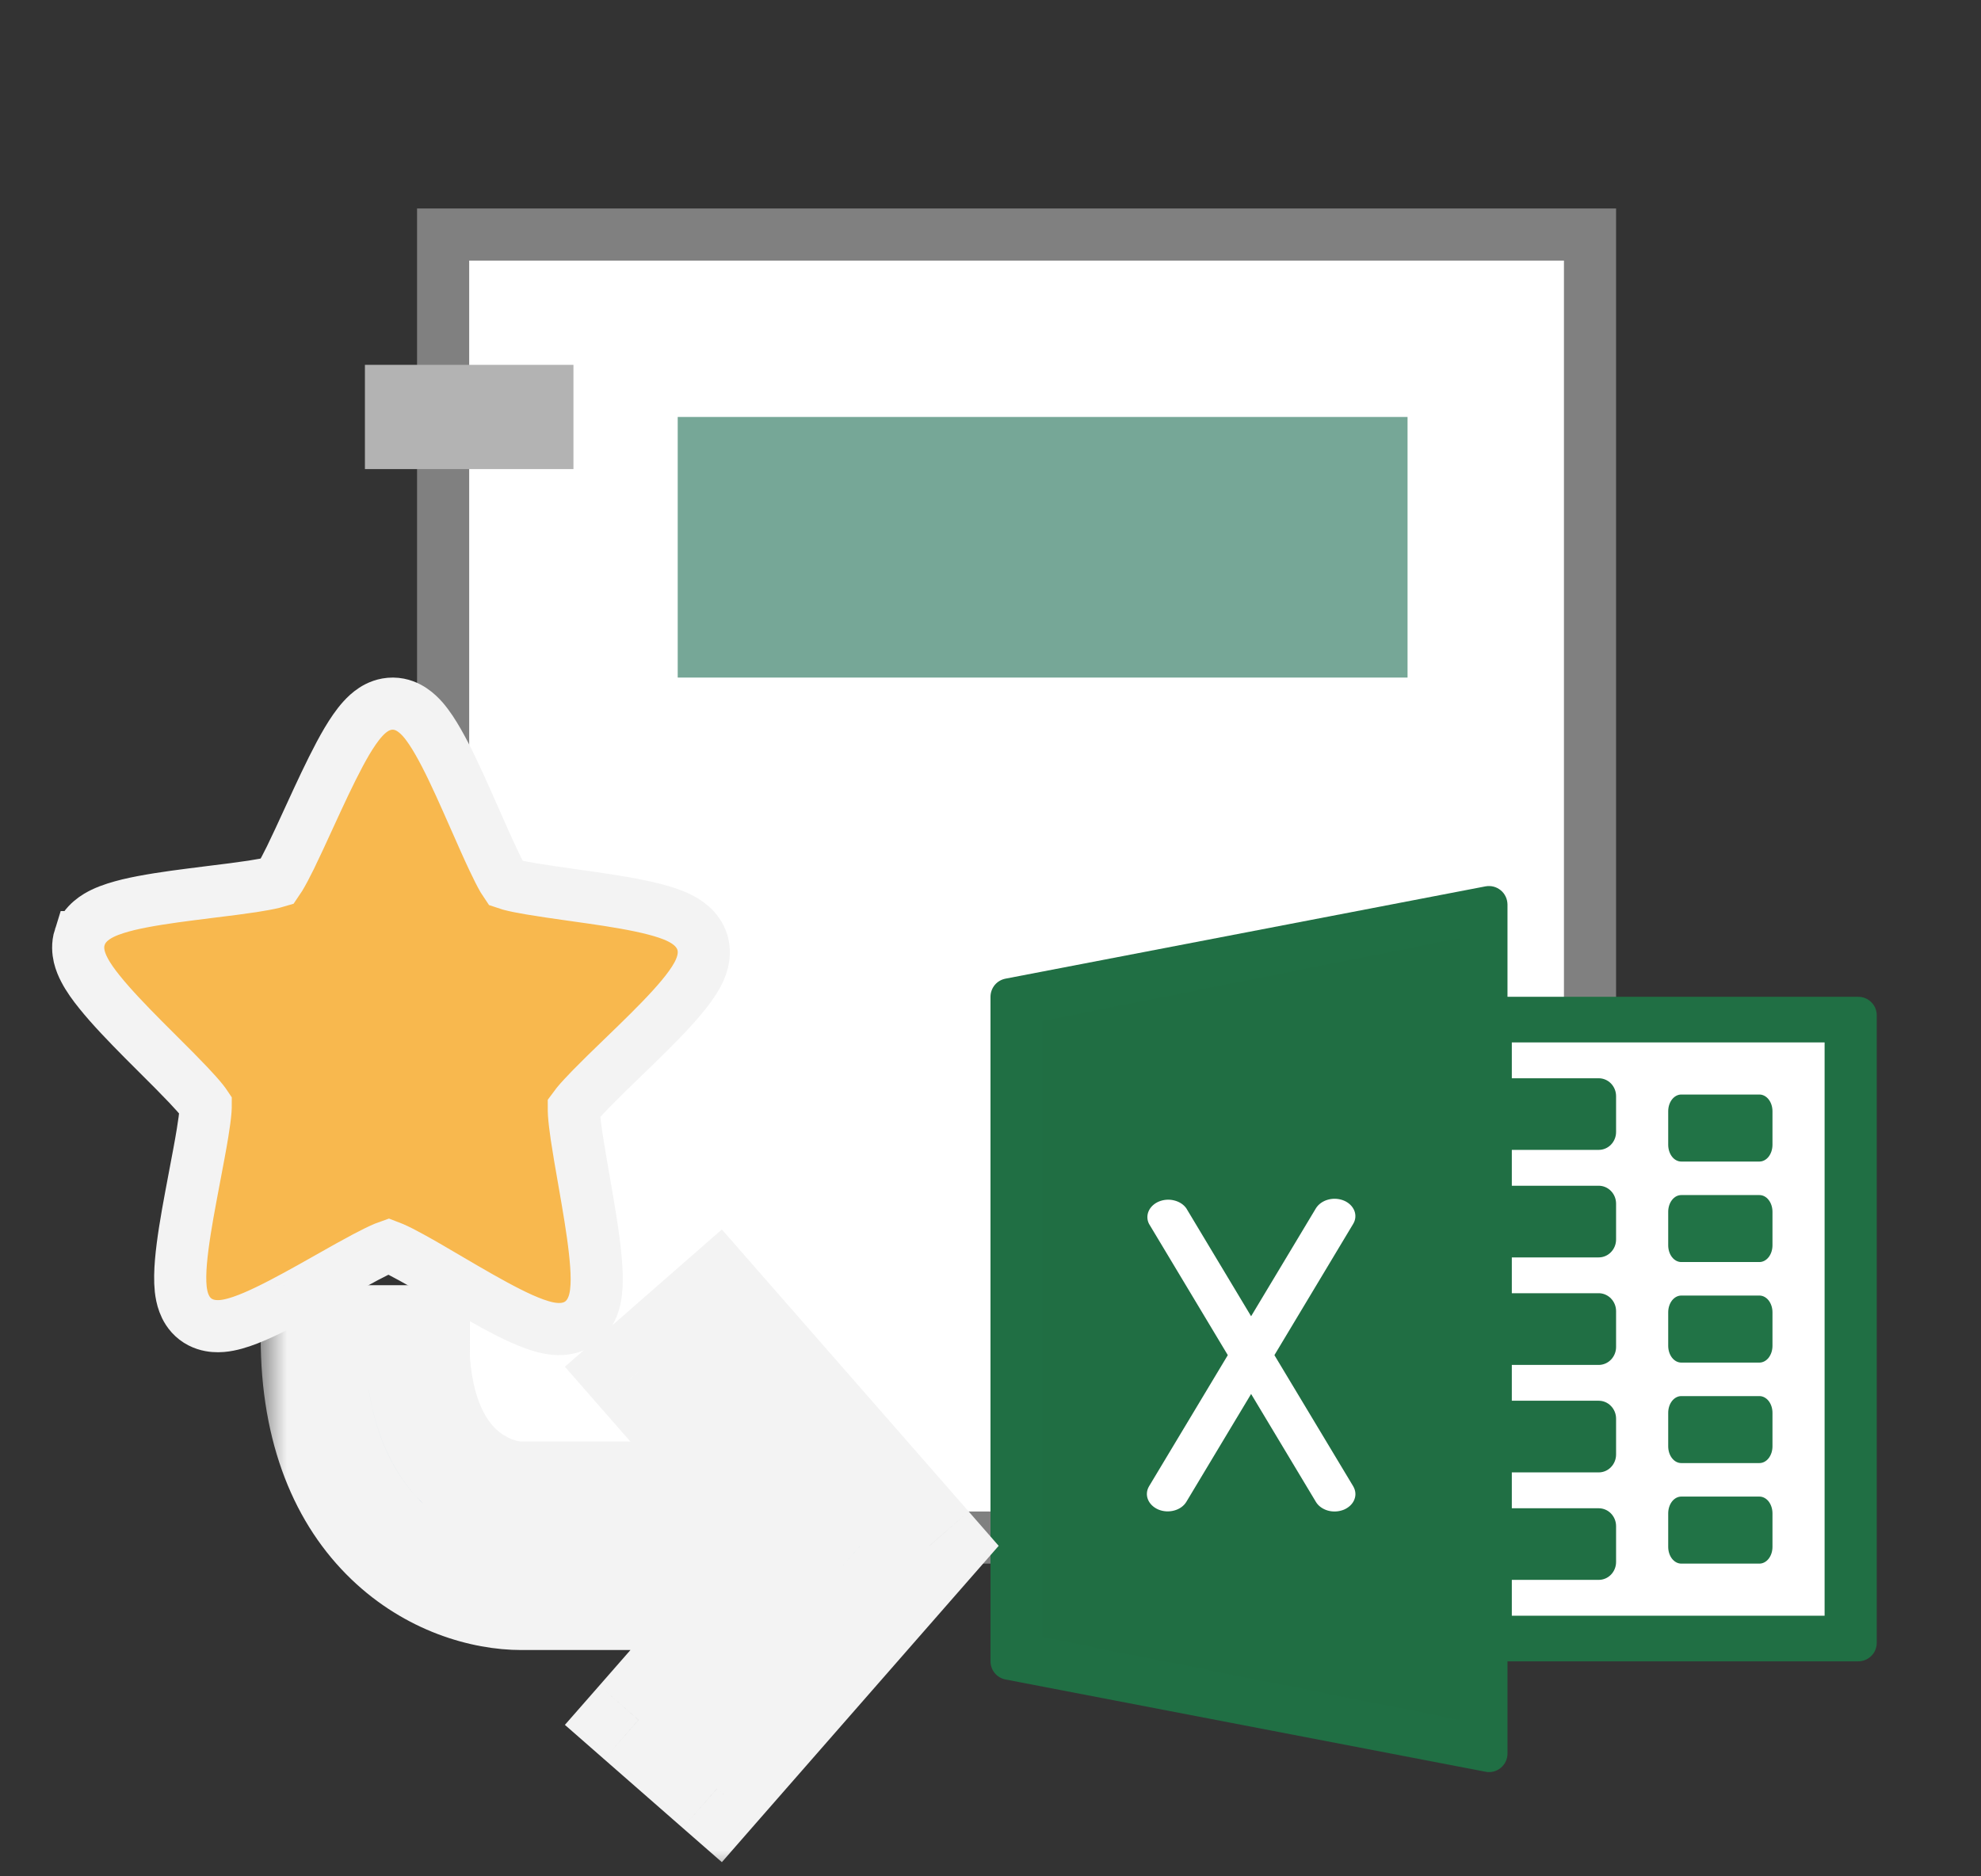 <svg width="38" height="36" viewBox="0 0 38 36" fill="none" xmlns="http://www.w3.org/2000/svg">
<rect x="0" y="0" width="38" height="36" fill="#333333" stroke="none"/>
<rect x="8.5" y="4.5" width="22" height="25" fill="white" stroke="#808080"/>
<path d="M35.646 19.125H28.917V17.354C28.916 17.302 28.905 17.25 28.882 17.203C28.86 17.156 28.828 17.114 28.787 17.081C28.747 17.048 28.7 17.024 28.65 17.011C28.599 16.998 28.546 16.997 28.495 17.006L19.287 18.777C19.206 18.793 19.133 18.836 19.081 18.899C19.029 18.963 19 19.043 19 19.125V31.875C19 31.957 19.029 32.037 19.081 32.1C19.133 32.164 19.206 32.207 19.287 32.223L28.495 33.993C28.547 34.004 28.599 34.002 28.65 33.989C28.701 33.976 28.748 33.952 28.788 33.918C28.828 33.885 28.861 33.844 28.883 33.797C28.905 33.749 28.917 33.698 28.917 33.646V31.875H35.646C35.74 31.875 35.83 31.837 35.896 31.771C35.963 31.705 36 31.615 36 31.521V19.479C36 19.385 35.963 19.295 35.896 19.229C35.83 19.162 35.74 19.125 35.646 19.125Z" fill="#206F44"/>
<path d="M28 33L20 31.411V19.588L28 18V33Z" fill="#206E43"/>
<path d="M35 31H29V30.312H30.667C30.755 30.312 30.84 30.276 30.902 30.212C30.965 30.147 31 30.06 31 29.969V29.281C31 29.19 30.965 29.103 30.902 29.038C30.84 28.974 30.755 28.938 30.667 28.938H29V28.25H30.667C30.755 28.25 30.84 28.214 30.902 28.149C30.965 28.085 31 27.997 31 27.906V27.219C31 27.128 30.965 27.04 30.902 26.976C30.84 26.911 30.755 26.875 30.667 26.875H29V26.188H30.667C30.755 26.188 30.84 26.151 30.902 26.087C30.965 26.022 31 25.935 31 25.844V25.156C31 25.065 30.965 24.978 30.902 24.913C30.84 24.849 30.755 24.812 30.667 24.812H29V24.125H30.667C30.755 24.125 30.84 24.089 30.902 24.024C30.965 23.96 31 23.872 31 23.781V23.094C31 23.003 30.965 22.915 30.902 22.851C30.84 22.786 30.755 22.75 30.667 22.75H29V22.062H30.667C30.755 22.062 30.84 22.026 30.902 21.962C30.965 21.897 31 21.81 31 21.719V21.031C31 20.94 30.965 20.853 30.902 20.788C30.84 20.724 30.755 20.688 30.667 20.688H29V20H35V31Z" fill="white"/>
<path d="M32.25 22.286H33.75C33.816 22.286 33.88 22.252 33.927 22.192C33.974 22.131 34 22.049 34 21.964V21.321C34 21.236 33.974 21.154 33.927 21.094C33.88 21.034 33.816 21 33.75 21H32.25C32.184 21 32.12 21.034 32.073 21.094C32.026 21.154 32 21.236 32 21.321V21.964C32 22.049 32.026 22.131 32.073 22.192C32.12 22.252 32.184 22.286 32.25 22.286ZM32.25 24.214H33.75C33.816 24.214 33.88 24.18 33.927 24.12C33.974 24.06 34 23.978 34 23.893V23.25C34 23.165 33.974 23.083 33.927 23.023C33.88 22.962 33.816 22.929 33.75 22.929H32.25C32.184 22.929 32.12 22.962 32.073 23.023C32.026 23.083 32 23.165 32 23.25V23.893C32 23.978 32.026 24.06 32.073 24.12C32.12 24.18 32.184 24.214 32.25 24.214ZM32.25 26.143H33.75C33.816 26.143 33.88 26.109 33.927 26.049C33.974 25.988 34 25.907 34 25.821V25.179C34 25.093 33.974 25.012 33.927 24.951C33.88 24.891 33.816 24.857 33.75 24.857H32.25C32.184 24.857 32.12 24.891 32.073 24.951C32.026 25.012 32 25.093 32 25.179V25.821C32 25.907 32.026 25.988 32.073 26.049C32.12 26.109 32.184 26.143 32.25 26.143ZM32.25 28.071H33.75C33.816 28.071 33.88 28.038 33.927 27.977C33.974 27.917 34 27.835 34 27.75V27.107C34 27.022 33.974 26.94 33.927 26.88C33.88 26.82 33.816 26.786 33.75 26.786H32.25C32.184 26.786 32.12 26.82 32.073 26.88C32.026 26.94 32 27.022 32 27.107V27.75C32 27.835 32.026 27.917 32.073 27.977C32.12 28.038 32.184 28.071 32.25 28.071ZM32.25 30H33.75C33.816 30 33.88 29.966 33.927 29.906C33.974 29.846 34 29.764 34 29.679V29.036C34 28.951 33.974 28.869 33.927 28.808C33.88 28.748 33.816 28.714 33.75 28.714H32.25C32.184 28.714 32.12 28.748 32.073 28.808C32.026 28.869 32 28.951 32 29.036V29.679C32 29.764 32.026 29.846 32.073 29.906C32.12 29.966 32.184 30 32.25 30Z" fill="#217346"/>
<path d="M25.779 23.035C25.684 22.996 25.574 22.989 25.474 23.017C25.373 23.045 25.29 23.105 25.242 23.183L23.999 25.254L22.756 23.183C22.705 23.11 22.622 23.056 22.524 23.032C22.427 23.007 22.322 23.015 22.23 23.053C22.139 23.091 22.069 23.157 22.034 23.236C21.999 23.316 22.001 23.404 22.041 23.482L23.552 26L22.041 28.517C21.994 28.596 21.987 28.688 22.021 28.771C22.055 28.854 22.127 28.923 22.221 28.963C22.315 29.002 22.424 29.009 22.525 28.981C22.625 28.954 22.708 28.895 22.756 28.816L23.999 26.745L25.242 28.816C25.265 28.855 25.298 28.89 25.337 28.918C25.377 28.947 25.423 28.969 25.473 28.983C25.523 28.997 25.576 29.002 25.628 28.999C25.68 28.996 25.732 28.984 25.779 28.965C25.826 28.945 25.867 28.918 25.902 28.885C25.936 28.852 25.963 28.814 25.979 28.772C25.996 28.73 26.003 28.687 25.999 28.643C25.995 28.599 25.981 28.557 25.958 28.517L24.446 26L25.957 23.482C26.005 23.403 26.012 23.311 25.979 23.228C25.945 23.144 25.873 23.074 25.779 23.035Z" fill="white"/>
<path d="M1.531 17.98L1.53 17.98C1.484 18.125 1.499 18.258 1.52 18.352C1.543 18.447 1.58 18.534 1.618 18.606C1.692 18.75 1.799 18.898 1.912 19.037C2.138 19.319 2.449 19.641 2.752 19.947C2.852 20.047 2.95 20.144 3.045 20.24C3.25 20.444 3.442 20.636 3.607 20.81C3.726 20.936 3.821 21.042 3.887 21.125C3.917 21.163 3.936 21.19 3.946 21.205C3.946 21.225 3.946 21.259 3.942 21.31C3.933 21.42 3.914 21.565 3.885 21.74C3.846 21.981 3.793 22.255 3.738 22.546C3.712 22.681 3.686 22.82 3.66 22.961C3.579 23.393 3.502 23.843 3.471 24.208C3.456 24.389 3.45 24.573 3.467 24.734C3.476 24.815 3.493 24.908 3.527 24.999C3.56 25.088 3.623 25.211 3.747 25.307C3.873 25.404 4.01 25.434 4.11 25.442C4.211 25.45 4.307 25.439 4.386 25.423C4.545 25.392 4.715 25.33 4.877 25.261C5.204 25.122 5.594 24.911 5.965 24.704C6.087 24.636 6.206 24.569 6.322 24.503C6.571 24.362 6.805 24.23 7.013 24.12C7.164 24.04 7.289 23.979 7.384 23.939C7.416 23.926 7.439 23.918 7.456 23.912C7.472 23.918 7.496 23.927 7.527 23.941C7.622 23.982 7.746 24.045 7.896 24.128C8.102 24.241 8.334 24.377 8.58 24.522C8.695 24.59 8.814 24.659 8.934 24.729C9.302 24.942 9.688 25.16 10.014 25.305C10.174 25.376 10.344 25.441 10.502 25.475C10.581 25.491 10.676 25.505 10.777 25.498C10.877 25.492 11.015 25.465 11.143 25.369C11.268 25.275 11.333 25.153 11.368 25.065C11.404 24.974 11.422 24.881 11.432 24.8C11.452 24.64 11.449 24.456 11.436 24.275C11.411 23.909 11.341 23.458 11.267 23.025C11.243 22.883 11.219 22.744 11.195 22.608C11.144 22.317 11.096 22.042 11.06 21.8C11.034 21.624 11.017 21.479 11.01 21.369C11.007 21.318 11.007 21.284 11.007 21.264C11.018 21.249 11.037 21.223 11.067 21.186C11.135 21.103 11.232 20.999 11.353 20.875C11.52 20.704 11.715 20.515 11.923 20.314C12.02 20.221 12.12 20.125 12.22 20.026C12.528 19.726 12.844 19.409 13.075 19.131C13.189 18.994 13.299 18.847 13.376 18.705C13.435 18.594 13.554 18.35 13.473 18.081L13.473 18.081C13.389 17.806 13.15 17.671 13.036 17.614C12.892 17.542 12.719 17.488 12.549 17.444C12.205 17.355 11.771 17.285 11.355 17.225C11.218 17.205 11.083 17.186 10.953 17.168C10.672 17.128 10.41 17.091 10.18 17.052C10.013 17.024 9.878 16.997 9.778 16.97C9.742 16.96 9.717 16.953 9.7 16.947C9.689 16.931 9.673 16.906 9.651 16.869C9.597 16.775 9.532 16.646 9.457 16.487C9.353 16.268 9.242 16.014 9.123 15.745C9.068 15.62 9.011 15.491 8.953 15.361C8.776 14.962 8.586 14.55 8.405 14.235C8.316 14.079 8.217 13.925 8.111 13.803C8.057 13.742 7.989 13.675 7.907 13.62C7.826 13.565 7.699 13.501 7.537 13.5L7.537 13.5C7.375 13.499 7.247 13.56 7.165 13.613C7.081 13.668 7.012 13.734 6.958 13.794C6.849 13.914 6.748 14.066 6.656 14.22C6.471 14.533 6.275 14.941 6.091 15.337C6.031 15.466 5.972 15.594 5.915 15.719C5.793 15.986 5.677 16.237 5.571 16.455C5.493 16.613 5.426 16.74 5.37 16.833C5.348 16.869 5.331 16.894 5.32 16.91C5.303 16.915 5.278 16.923 5.242 16.932C5.142 16.956 5.007 16.981 4.839 17.007C4.609 17.042 4.346 17.075 4.065 17.109C3.934 17.125 3.799 17.142 3.662 17.16C3.245 17.213 2.809 17.276 2.464 17.358C2.294 17.4 2.12 17.451 1.974 17.521C1.86 17.576 1.618 17.707 1.531 17.98Z" fill="#F8B84E" stroke="#F3F3F3"/>
<rect x="13" y="8" width="14" height="5" fill="#76A797"/>
<mask id="path-9-outside-1_1408_3811" maskUnits="userSpaceOnUse" x="5" y="23" width="15" height="13" fill="black">
<rect fill="white" x="5" y="23" width="15" height="13"/>
<path fill-rule="evenodd" clip-rule="evenodd" d="M14.296 30.658H10C9.269 30.658 8.262 30.377 7.432 29.58C6.577 28.759 6 27.48 6 25.658H8C8 27.037 8.423 27.758 8.818 28.137C9.238 28.54 9.731 28.658 10 28.658H14.296L12.247 26.317L13.753 25L17.829 29.659L13.753 34.317L12.247 33L14.296 30.658Z"/>
</mask>
<path fill-rule="evenodd" clip-rule="evenodd" d="M14.296 30.658H10C9.269 30.658 8.262 30.377 7.432 29.58C6.577 28.759 6 27.48 6 25.658H8C8 27.037 8.423 27.758 8.818 28.137C9.238 28.54 9.731 28.658 10 28.658H14.296L12.247 26.317L13.753 25L17.829 29.659L13.753 34.317L12.247 33L14.296 30.658Z" fill="#4D82B8"/>
<path d="M14.296 30.658L15.049 31.317L16.5 29.658H14.296V30.658ZM7.432 29.58L6.74 30.301L6.74 30.301L7.432 29.58ZM6 25.658V24.658H5V25.658H6ZM8 25.658H9V24.658H8V25.658ZM8.818 28.137L9.51 27.416L8.818 28.137ZM14.296 28.658V29.658H16.5L15.049 28L14.296 28.658ZM12.247 26.317L11.589 25.564L10.836 26.223L11.495 26.976L12.247 26.317ZM13.753 25L14.505 24.341L13.847 23.589L13.094 24.247L13.753 25ZM17.829 29.659L18.581 30.317L19.157 29.659L18.581 29L17.829 29.659ZM13.753 34.317L13.094 35.07L13.847 35.728L14.505 34.975L13.753 34.317ZM12.247 33L11.495 32.342L10.836 33.094L11.589 33.753L12.247 33ZM14.296 29.658H10V31.658H14.296V29.658ZM10 29.658C9.5 29.658 8.75 29.458 8.125 28.858L6.74 30.301C7.775 31.295 9.039 31.658 10 31.658V29.658ZM8.125 28.858C7.5 28.259 7 27.259 7 25.658H5C5 27.701 5.654 29.259 6.74 30.301L8.125 28.858ZM6 26.658H8V24.658H6V26.658ZM7 25.658C7 27.259 7.501 28.259 8.125 28.858L9.51 27.416C9.345 27.257 9 26.814 9 25.658H7ZM8.125 28.858C8.749 29.458 9.499 29.658 10 29.658V27.658C10.003 27.658 9.985 27.658 9.949 27.652C9.915 27.645 9.871 27.634 9.822 27.615C9.724 27.577 9.613 27.515 9.51 27.416L8.125 28.858ZM10 29.658H14.296V27.658H10V29.658ZM15.049 28L13 25.659L11.495 26.976L13.544 29.317L15.049 28ZM12.906 27.07L14.411 25.753L13.094 24.247L11.589 25.564L12.906 27.07ZM13 25.659L17.076 30.317L18.581 29L14.505 24.341L13 25.659ZM17.076 29L13 33.658L14.505 34.975L18.581 30.317L17.076 29ZM14.411 33.564L12.906 32.247L11.589 33.753L13.094 35.07L14.411 33.564ZM13 33.658L15.049 31.317L13.544 30L11.495 32.342L13 33.658Z" fill="#F3F3F3" mask="url(#path-9-outside-1_1408_3811)"/>
<rect x="7" y="7" width="4" height="2" fill="#B3B3B3"/>
</svg>
